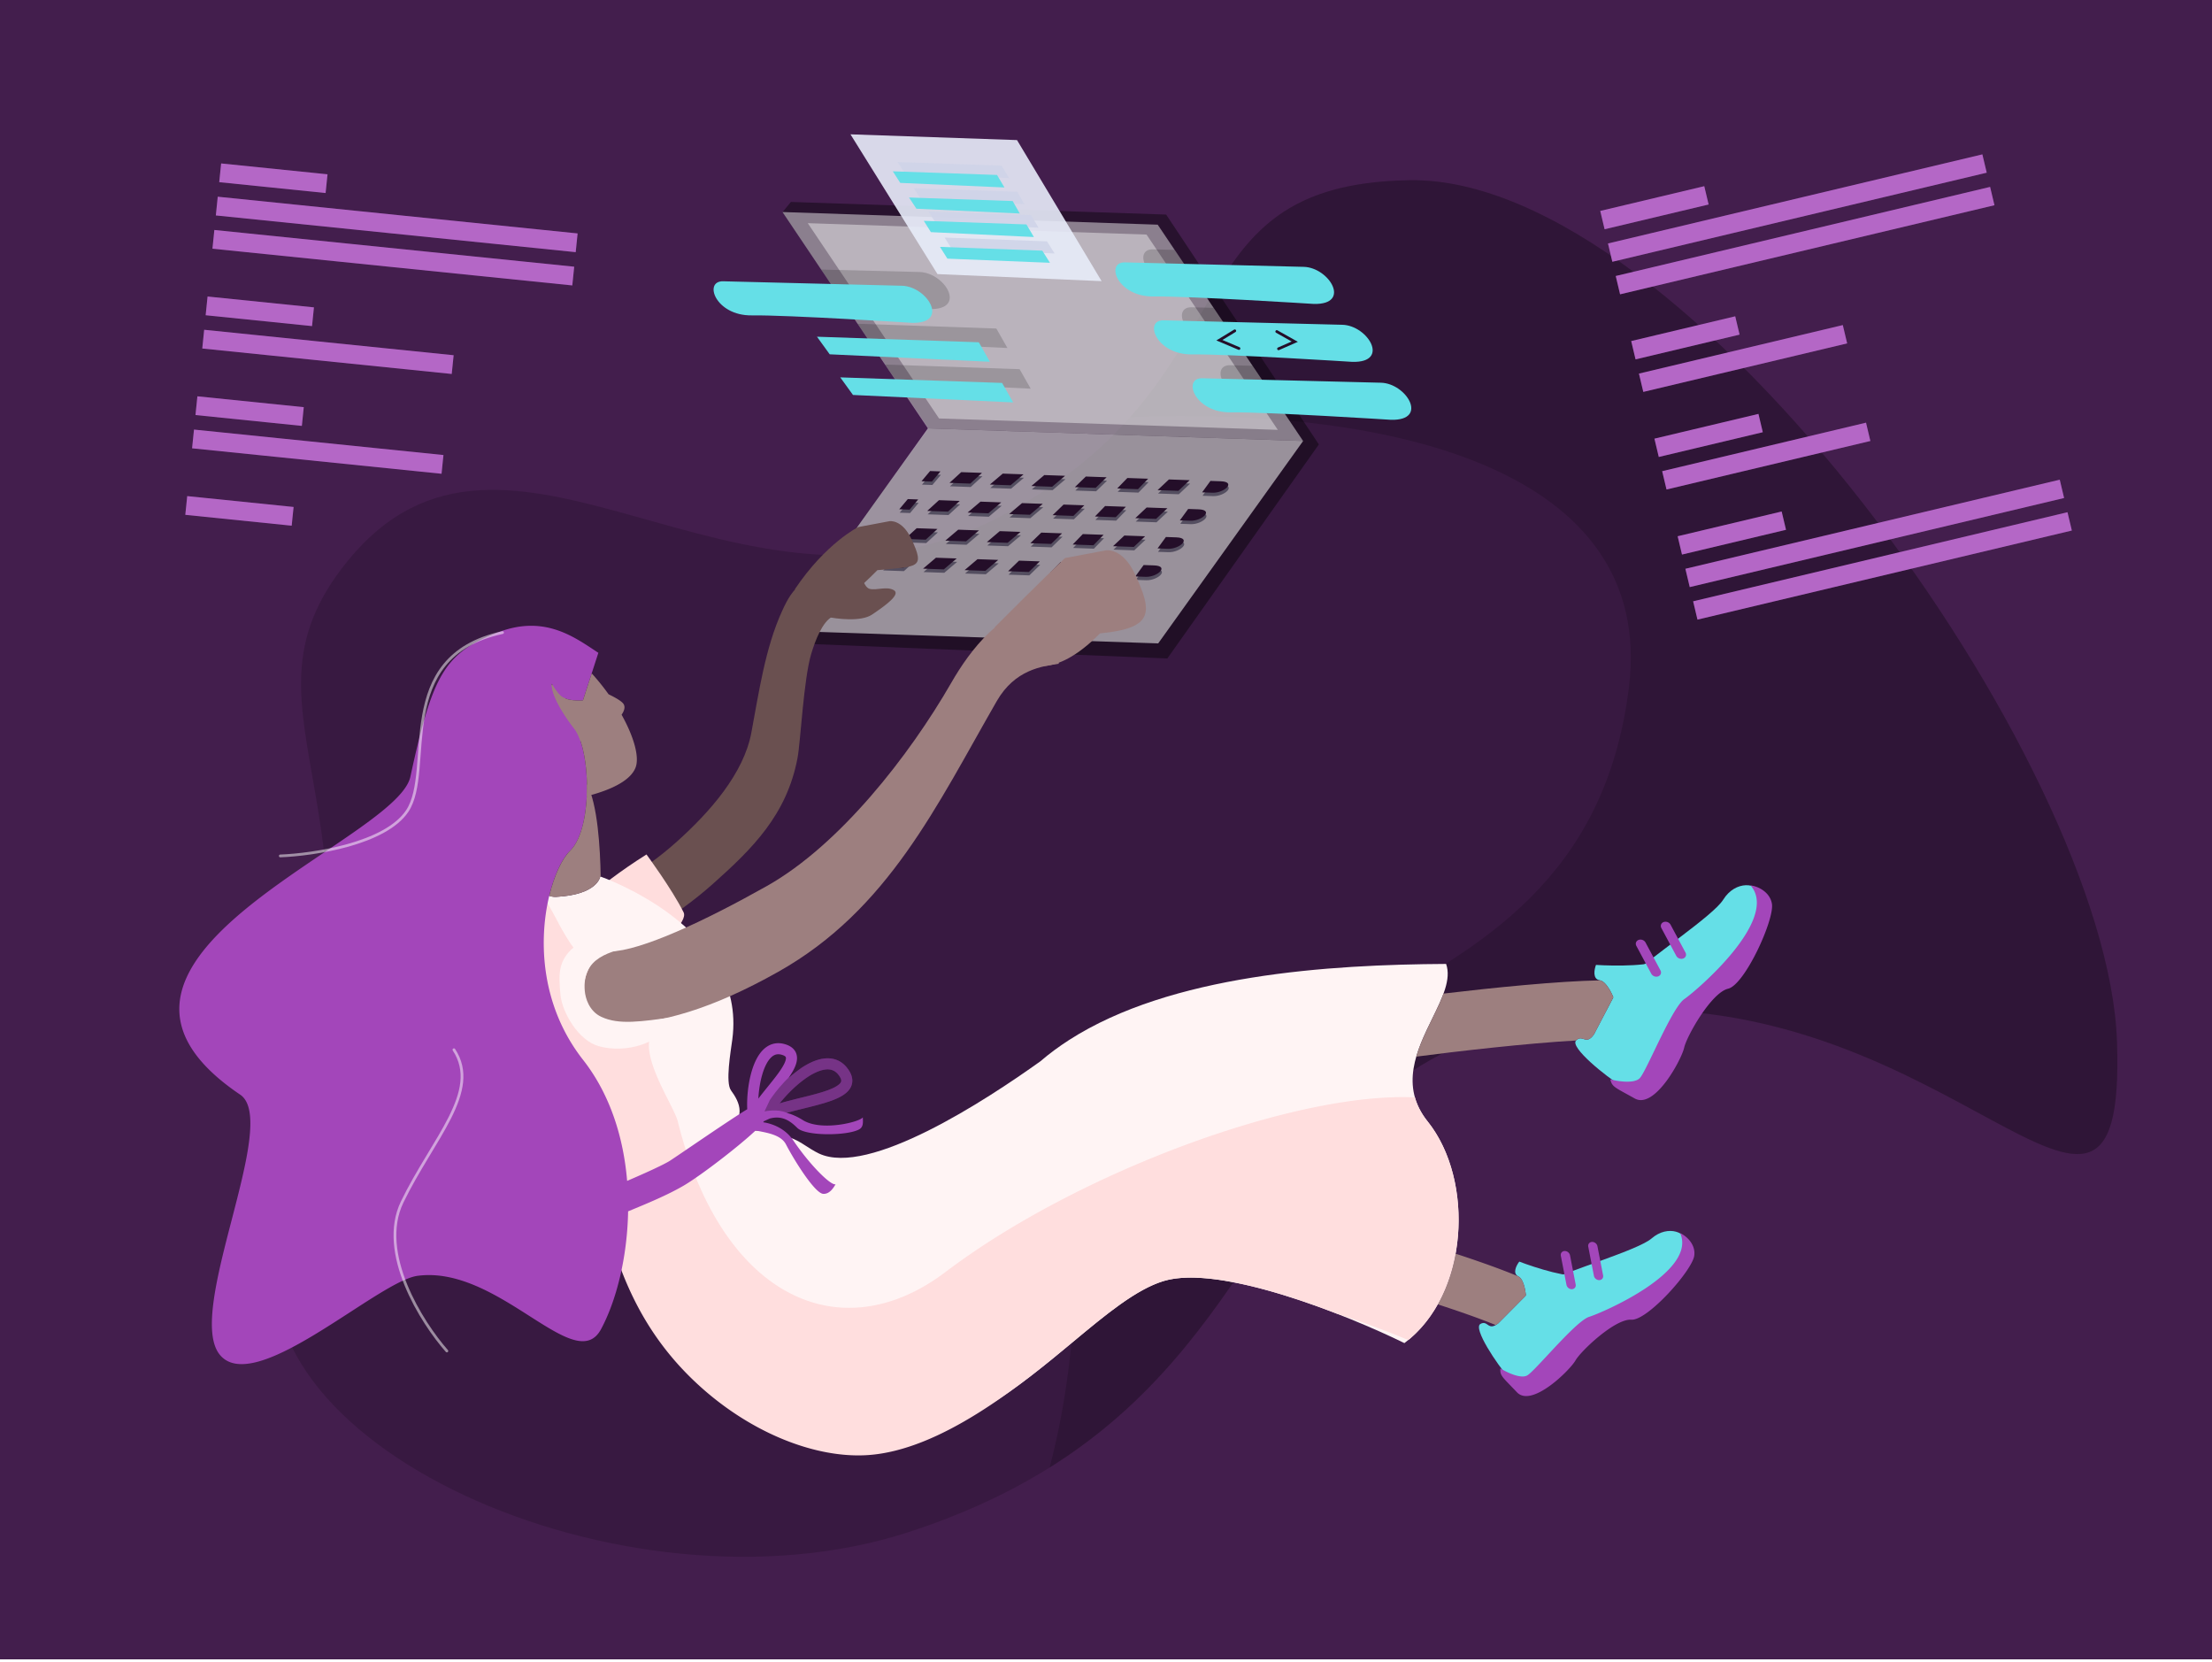 <svg xmlns="http://www.w3.org/2000/svg" width="800" height="601" fill="none" viewBox="0 0 800 601">
  <rect x="0" y="0" width="800" height="601" fill="#808080" stroke="none"/>
  <g class="woman_coding">
    <path fill="#fff" d="M0 1h800v600H0z"/>
    <path fill="#431E4D" d="M0 0h800v600H0z" class="Primary"/>
    <path fill="#000" fill-opacity=".16" d="M572.638 366.402c131.478-15.174 196.678 114.119 192.992 9.973-3.562-100.659-155.176-312.809-255.885-311.216-88.986 1.407-54.612 73.482-149.151 122.165-94.539 48.684-177.091-55.769-235.001 15.689-46.475 57.349 23.94 87.515-23.737 243.445-22.72 74.308 123.342 141.067 226.623 107.589 147.889-47.939 112.681-172.471 244.159-187.645z" class="Vector 18"/>
    <path fill="#000" fill-opacity=".16" fill-rule="evenodd" d="M379.598 530.668c37.412-23.396 57.463-53.362 76.202-81.368 26.477-39.569 50.335-75.223 116.838-82.898 62.994-7.27 110.773 18.623 143.051 36.115 35.091 19.017 51.861 28.105 49.941-26.142-3.563-100.659-155.177-312.809-255.886-311.216-47.68.754-59.943 21.796-75.598 48.659-6.781 11.635-14.198 24.361-25.405 37.004 93.541-3.675 190.313 18.387 180.355 97.94-8.636 69-54.036 93.857-95.311 116.455-5.138 2.814-10.213 5.592-15.144 8.416-42.671 24.436-84.148 48.189-91.527 115.729-1.66 15.199-4.235 28.926-7.516 41.306z" class="Intersect" clip-rule="evenodd"/>
    <path fill="#000" fill-opacity=".41" fill-rule="evenodd" d="M286.044 73.017l-3.032 3.682 52.818 78.198-52.997 73.037 3.567 4.649 135.789 5.505 54.796-77.389-55.234-83.11-135.57-4.564-.137-.008z" class="Union" clip-rule="evenodd"/>
    <path fill="#fff" fill-opacity=".54" d="M283.17 228.072l52.411-73.183 135.708 4.568-52.412 73.184-135.707-4.569z" class="Rectangle 2"/>
    <path fill="#fff" fill-opacity=".46" d="M282.991 76.67l52.59 78.218 135.708 4.569-52.59-78.217-135.708-4.57z" class="Rectangle 2.5"/>
    <g class="Group">
      <path fill="#6A5050" fill-rule="evenodd" d="M244.524 304.57c12.508-11.148 24.46-25.038 27.196-39.56 2.725-14.465 4.984-30.714 11.232-44.291 2.018-4.385 3.45-6.752 7.076-10.143 4.047-3.786 10.398-3.574 14.184.473 6.874 7.349.009 5.209-3.045 11.845-3.744 1.834-6.333 8.774-7.736 13.393-2.804 9.227-3.873 31.837-4.991 37.767-3.878 20.586-16.331 32.816-30.56 45.5-14.213 12.668-30.614 21.815-42.554 25.059-5.349 1.452-10.863-1.706-12.316-7.054-1.453-5.349 1.705-10.863 7.054-12.316 8.215-2.232 21.936-9.509 34.46-20.673z" class="Vector 7.1 (Stroke)" clip-rule="evenodd"/>
    </g>
    <path fill="#FDD" fill-rule="evenodd" d="M236 344.064c-12.781 10.164-32.133-11.524-32.133-11.524s10.998-11.705 29.949-23.577c0 0 9.281 12.612 13.416 20.928 1.662 3.341-7.746 11.4-11.232 14.173z" class="Vector 6 (Stroke).1" clip-rule="evenodd"/>
    <path fill="#fff" fill-opacity=".41" d="M292.141 80.694l47.479 70.615 122.518 4.125-47.479-70.615-122.518-4.125z" class="Rectangle 2.11"/>
    <path fill="#373248" fill-opacity=".7" fill-rule="evenodd" d="M337.203 175.371l-3.756-.132 3.092-3.682 3.756.132-3.092 3.682zm13.874.729l-7.511-.265 4.24-3.881 7.511.264-4.24 3.882zm14.596.603l-7.511-.264 4.666-3.956 7.511.265-4.666 3.955zm15.022.529l-7.511-.264 4.666-3.956 7.511.265-4.666 3.955zm15.733.406l-7.511-.265 3.955-3.832 7.511.265-3.955 3.832zm15.306.48l-7.511-.265 3.672-3.782 7.511.264-3.672 3.783zm14.596.603l-7.511-.265 4.098-3.856 7.511.264-4.098 3.857zm12.351.672l-3.756-.132 3.014-4.132 3.755.132c5.698.201 1.242 4.282-3.013 4.132z" class="Vector 21 (Stroke)" clip-rule="evenodd"/>
    <g class="Group 4">
      <path fill="#240E29" fill-rule="evenodd" d="M337.04 174.138l-3.756-.132 3.092-3.682 3.756.132-3.092 3.682zm13.874.729l-7.511-.265 4.24-3.881 7.511.265-4.24 3.881zm14.596.603l-7.511-.264 4.666-3.956 7.511.265-4.666 3.955zm15.022.53l-7.511-.265 4.666-3.956 7.511.265-4.666 3.956zm15.733.405l-7.511-.265 3.955-3.832 7.511.265-3.955 3.832zm15.306.48l-7.511-.265 3.671-3.782 7.512.264-3.672 3.783zm14.596.603l-7.511-.264 4.098-3.857 7.511.264-4.098 3.857zm12.351.672l-3.756-.132 3.014-4.132 3.755.132c5.698.201 1.242 4.282-3.013 4.132z" class="Vector 21 (Stroke)_2" clip-rule="evenodd"/>
    </g>
    <g class="Group 4.1">
      <path fill="#373248" fill-opacity=".7" fill-rule="evenodd" d="M329.148 185.51l-3.755-.132 3.092-3.682 3.755.132-3.092 3.682zm13.874.729l-7.511-.265 4.24-3.881 7.511.265-4.24 3.881zm14.596.603l-7.511-.264 4.666-3.956 7.511.265-4.666 3.955zm15.022.53l-7.511-.265 4.666-3.956 7.512.265-4.667 3.956zm15.733.405l-7.511-.264 3.956-3.832 7.511.264-3.956 3.832zm15.306.48l-7.511-.265 3.672-3.782 7.511.264-3.672 3.783zm14.596.603l-7.511-.264 4.098-3.857 7.511.265-4.098 3.856zm12.351.672l-3.755-.132 3.013-4.132 3.756.132c5.697.201 1.241 4.282-3.014 4.132z" class="Vector 21 (Stroke).1" clip-rule="evenodd"/>
      <path fill="#373248" fill-opacity=".7" fill-rule="evenodd" d="M321.095 195.648l-3.756-.132 3.092-3.682 3.755.133-3.091 3.681zm13.874.729l-7.512-.264 4.24-3.882 7.512.265-4.24 3.881zm14.595.604l-7.511-.265 4.667-3.956 7.511.265-4.667 3.956zm15.023.529l-7.512-.265 4.667-3.956 7.511.265-4.666 3.956zm15.732.405l-7.511-.264 3.956-3.832 7.511.264-3.956 3.832zm15.307.48l-7.511-.265 3.671-3.782 7.511.264-3.671 3.783zm14.596.603l-7.512-.264 4.098-3.857 7.511.265-4.097 3.856zm12.351.672l-3.756-.132 3.013-4.132 3.756.133c5.698.2 1.241 4.281-3.013 4.131z" class="Vector 21 (Stroke).1.1" clip-rule="evenodd"/>
      <path fill="#373248" fill-opacity=".7" fill-rule="evenodd" d="M313.04 205.786l-3.756-.132 3.092-3.682 3.756.133-3.092 3.681zm13.874.729l-7.511-.264 4.24-3.882 7.511.265-4.24 3.881zm14.596.604l-7.511-.265 4.666-3.956 7.511.265-4.666 3.956zm15.022.529l-7.511-.265 4.666-3.955 7.511.264-4.666 3.956zm15.733.405l-7.511-.264 3.955-3.832 7.511.264-3.955 3.832zm15.306.48l-7.511-.264 3.671-3.783 7.512.265-3.672 3.782zm14.596.604l-7.511-.265 4.098-3.857 7.511.265-4.098 3.857zm12.351.671l-3.756-.132 3.014-4.132 3.755.133c5.698.2 1.242 4.281-3.013 4.131z" class="Vector 21 (Stroke).1.1.1" clip-rule="evenodd"/>
      <path fill="#240E29" fill-rule="evenodd" d="M328.985 184.276l-3.755-.133 3.091-3.681 3.756.132-3.092 3.682zm13.874.729l-7.511-.265 4.24-3.881 7.511.264-4.24 3.882zm14.596.603l-7.511-.265 4.666-3.955 7.511.264-4.666 3.956zm15.022.529l-7.511-.264 4.666-3.956 7.511.265-4.666 3.955zm15.733.406l-7.511-.265 3.956-3.832 7.511.265-3.956 3.832zm15.306.479l-7.511-.264 3.672-3.783 7.511.265-3.672 3.782zm14.596.604l-7.511-.265 4.098-3.856 7.511.264-4.098 3.857zm12.351.672l-3.755-.133 3.013-4.131 3.756.132c5.697.201 1.241 4.281-3.014 4.132z" class="Vector 21 (Stroke).1_2" clip-rule="evenodd"/>
      <path fill="#240E29" fill-rule="evenodd" d="M320.93 194.414l-3.755-.133 3.092-3.681 3.755.132-3.092 3.682zm13.874.729l-7.511-.265 4.24-3.881 7.511.264-4.24 3.882zm14.596.603l-7.511-.265 4.667-3.955 7.511.264-4.667 3.956zm15.022.529l-7.511-.264 4.667-3.956 7.511.265-4.667 3.955zm15.733.406l-7.511-.265 3.956-3.832 7.511.265-3.956 3.832zm15.307.479l-7.511-.264 3.671-3.783 7.511.265-3.671 3.782zm14.595.604l-7.511-.265 4.098-3.856 7.511.264-4.098 3.857zm12.352.672l-3.756-.133 3.013-4.131 3.756.132c5.697.201 1.241 4.281-3.013 4.132z" class="Vector 21 (Stroke).1.1_2" clip-rule="evenodd"/>
      <path fill="#240E29" fill-rule="evenodd" d="M312.877 204.552l-3.756-.133 3.092-3.681 3.756.132-3.092 3.682zm13.874.729l-7.511-.265 4.24-3.881 7.511.264-4.24 3.882zm14.596.603l-7.511-.264 4.666-3.956 7.511.264-4.666 3.956zm15.022.529l-7.511-.264 4.666-3.956 7.511.265-4.666 3.955zm15.733.406l-7.512-.265 3.956-3.832 7.511.265-3.955 3.832zm15.306.48l-7.511-.265 3.671-3.783 7.511.265-3.671 3.783zm14.596.603l-7.511-.265 4.098-3.856 7.511.264-4.098 3.857zm12.351.672l-3.756-.133 3.014-4.131 3.755.132c5.698.201 1.242 4.282-3.013 4.132z" class="Vector 21 (Stroke).1.1.1_2" clip-rule="evenodd"/>
    </g>
    <path fill="#FFF4F4" fill-rule="evenodd" d="M207.99 392.323c12.055 39.994 20.472 67.917 56.255 104.26 1.049 1.066 2.194 1.879 3.426 2.457 15.179 13.932 33.657 23.504 52.744 22.245 26.337-1.738 48.41-20.09 67.423-35.896 12.124-10.081 23.005-19.127 32.952-22.168 20.436-6.249 66.605 12.349 87.135 22.429 23.352-17.462 25.435-58.848 8.422-80.113-10.279-12.847-3.902-25.884 1.666-37.267 3.648-7.458 6.949-14.206 4.989-19.725-42.459.233-99.507 3.853-136.309 27.481l.005-.008-.037.028c-3.683 2.367-7.164 4.935-10.406 7.719-19.729 14.112-62.107 41.807-80.077 33.327-1.726-.814-3.818-2.162-6.128-3.651-6.99-4.504-21.668-6.531-28.504-2.688 8.987-6.462 5.916-12.232 2.82-16.494-2.045-2.816-.132-13.825.482-18.409 5.455-40.701-47.758-58.927-47.758-58.927s-.832 6.611-15.991 7.382c-2.22.113-4.422-1.117-6.953-2.53-3.23-1.804-6.995-3.907-12.016-3.898 12.438 29.917 19.634 53.791 25.86 74.446z" class="Union_2" clip-rule="evenodd"/>
    <path fill="#9D7F7F" d="M410.465 207.578c-4.519-9.694-10.52-8.571-10.52-8.571l-14.808 2.786s-9.491 9.022-25.346 24.967c1.625 2.525 2.965 7.365 9.761 12.009 1.704 1.164 11.286 7.489 28.273-9.735 19.377-1.89 19.164-7.461 12.64-21.456z" class="Vector 8"/>
    <path fill="#6A5050" d="M329.67 194.997c-3.443-7.388-8.016-6.532-8.016-6.532l-11.284 2.123s-11.667 5.78-22.841 22.395c1.238 1.924 5.786 2.243 10.965 5.782 1.298.887 5.887.522 18.831-12.603 14.766-1.441 17.316-.501 12.345-11.165z" class="Vector 8.1"/>
    <path fill="#6A5050" d="M315.382 222.229c-3.979 2.686-12.859 1.588-16.802.703l.35-9.839 12.179-7.184c.289 2.143 1.387 6.549 3.466 7.03 2.599.6 6.07-1.044 8.678.45 2.607 1.495-2.897 5.483-7.871 8.84z" class="Vector 11"/>
    <path fill="#000" fill-opacity=".17" fill-rule="evenodd" d="M424.829 90.357l-7.855-.196c-7.278-.182-2.816 12.496 10.314 12.329 1.525-.019 3.476.002 5.736.055l-8.195-12.188zm14.087 20.953l-7.978-.2c-7.277-.181-2.816 12.496 10.314 12.33 1.553-.02 3.548.003 5.859.058l-8.195-12.188zm14.087 20.951l-8.101-.202c-7.277-.182-2.816 12.496 10.314 12.329 1.58-.02 3.618.004 5.982.061l-8.195-12.188z" class="Intersect_2" clip-rule="evenodd"/>
    <path fill="#000" fill-opacity=".17" fill-rule="evenodd" d="M324.421 138.289l48.343 2.247-4.006-7.043-48.686-1.673 4.349 6.469zm-9.932-14.772l49.856 2.318-4.006-7.043-50.186-1.724 4.336 6.449zm-9.088-13.516c15.375.779 30.746 1.761 30.746 1.761 13.792.344 5.602-13.179-3.624-13.41l-35.55-.887L305.401 110z" class="Intersect_3" clip-rule="evenodd"/>
    <path fill="#9D7F7F" d="M193.447 250.229c5.184-5.435 10.674-1.356 11.275 3.179.998 7.541 8.906 8.508 8.906 8.508-.309 2.05-2.35 6.538-8.037 8.085-5.686 1.547-9.973-1.798-11.406-3.664-2.406-3.104-5.922-10.672-.738-16.108z" class="Vector 17"/>
    <path fill="#65DFE7" d="M261.561 101.71l64.626 1.614c9.225.23 17.415 13.753 3.623 13.409 0 0-44.805-2.861-57.935-2.694-13.13.166-17.591-12.511-10.314-12.329z" class="Rectangle 2_2"/>
    <path fill="#65DFE7" d="M406.883 94.874l64.625 1.614c9.225.23 17.415 13.753 3.623 13.409 0 0-44.804-2.861-57.935-2.694-13.13.167-17.591-12.511-10.313-12.33z" class="Rectangle 2.8"/>
    <path fill="#65DFE7" d="M420.847 115.823l64.625 1.614c9.225.231 17.415 13.754 3.623 13.409 0 0-44.804-2.86-57.935-2.694-13.13.167-17.591-12.511-10.313-12.329z" class="Rectangle 2.9"/>
    <path fill="#65DFE7" d="M434.811 136.772l64.626 1.614c9.225.231 17.415 13.754 3.623 13.409 0 0-44.805-2.86-57.935-2.694-13.13.167-17.591-12.511-10.314-12.329z" class="Rectangle 2.10"/>
    <path fill="#65DFE7" d="M555.337 464.944l-13.447 13.544c-3.827 3.023-3.691-1.301-6.475.232-2.785 1.533 6.082 14.727 10.242 19.432 4.159 4.704 13.64-6.335 21.827-14.797 8.186-8.463 26.907-14.966 30.705-17.744 3.799-2.778 11.344-11.915 11.804-15.829.46-3.915-6.592-7.223-12.664-1.984-4.857 4.192-28.452 10.965-41.992 17.146z" class="Vector 10"/>
    <path fill="#65DFE7" d="M549.109 461.516c2.195 1.097 2.83 6.264 2.873 8.71l2.763 2.239 19.895-2.739c.979-3.559 1.886-10.292-2.319-8.751-4.204 1.541-16.984-2.554-22.848-4.794-1.036 1.322-2.56 4.239-.364 5.335z" class="Vector 22"/>
    <path fill="#9D7F7F" fill-rule="evenodd" d="M541.889 478.489l9.983-10.055c-.259-2.599-1.015-6.031-2.752-6.912-6.292-2.633-14.471-5.516-22.688-8.21-1.183 6.494-3.324 12.753-6.447 18.327 7.77 2.53 15.375 5.184 20.965 7.495a7.56 7.56 0 00.939-.645z" class="Subtract" clip-rule="evenodd"/>
    <path fill="#65DFE7" d="M295.473 121.752l58.529 2.01 4.006 7.044-57.935-2.693-4.6-6.361z" class="Rectangle 2.6"/>
    <path fill="#65DFE7" d="M303.891 136.453l58.529 2.011 4.006 7.043-57.935-2.693-4.6-6.361z" class="Rectangle 2.7"/>
    <path fill="#E8ECFA" d="M367.821 50.651l-60.237-2.079 31.468 50.537 59.363 2.546-30.594-51.004z" class="Vector 18_2" opacity=".9"/>
    <g class="Group 2.1">
      <path fill="#CFD4E8" fill-opacity=".91" d="M324.583 58.575l37.698 1.32 2.68 4.52-37.686-1.65-2.692-4.19z" class="Rectangle 2.11_2"/>
      <path fill="#CFD4E8" fill-opacity=".91" d="M330.449 68.048l37.483 1.275 2.572 4.51-37.379-1.733-2.676-4.052z" class="Rectangle 2.12"/>
      <path fill="#CFD4E8" fill-opacity=".91" d="M335.793 76.487l37.119 1.295 2.702 4.556-37.252-1.77-2.569-4.08z" class="Rectangle 2.13"/>
      <path fill="#CFD4E8" fill-opacity=".91" d="M341.646 85.899l37.011 1.372 2.762 4.38-37.096-1.499-2.677-4.253z" class="Rectangle 2.14"/>
    </g>
    <g class="Group 2">
      <path fill="#65DFE7" d="M322.895 61.944l37.697 1.32 2.68 4.52-37.685-1.65-2.692-4.19z" class="Rectangle 2.11_3"/>
      <path fill="#65DFE7" d="M328.761 71.417l37.482 1.275 2.572 4.51-37.379-1.733-2.675-4.052z" class="Rectangle 2.12_2"/>
      <path fill="#65DFE7" d="M334.104 79.856l37.119 1.295 2.702 4.556-37.251-1.77-2.57-4.08z" class="Rectangle 2.13_2"/>
      <path fill="#65DFE7" d="M339.958 89.268l37.01 1.372 2.763 4.381-37.097-1.5-2.676-4.253z" class="Rectangle 2.14_2"/>
    </g>
    <path fill="#65DFE7" d="M585.924 355.963l-9.407 17.995c-2.939 4.276-4.161-.162-6.508 2.272-2.348 2.434 10.814 13.054 16.521 16.528 5.708 3.473 11.871-10.728 17.53-21.904 5.658-11.176 23.858-25.39 26.845-29.408 2.986-4.018 6.562-13.961 5.798-18.084-.764-4.123-8.971-5.267-13.494 1.967-3.618 5.788-25.468 20.093-37.285 30.634z" class="Vector 10_2"/>
    <path fill="#65DFE7" d="M578.515 354.439c2.576.423 4.847 5.475 5.66 7.948l3.513 1.406 19.358-9.041c-.125-3.926-1.321-11.054-5.109-8.165-3.788 2.889-18.064 2.747-24.729 2.314-.637 1.67-1.268 5.114 1.307 5.538z" class="Vector 22_2"/>
    <path fill="#9D7F7F" fill-rule="evenodd" d="M583.5 360.6c-1.045-2.475-2.807-5.595-4.768-6.116-15.313.273-39.07 2.69-56.661 4.782-1.047 2.85-2.521 5.865-4.058 9.006-2.146 4.388-4.413 9.021-5.799 13.795 14.22-1.871 40.071-4.854 57.793-5.835l.002-.002c1.029-1.067 1.842-.813 2.678-.552 1.071.335 2.18.681 3.83-1.72L583.5 360.6z" class="Subtract_2" clip-rule="evenodd"/>
    <path fill="#FFDEDE" fill-rule="evenodd" d="M214.142 418.809c-1.848-9.217-3.638-18.145-6.152-26.486-6.015-19.953-12.935-42.91-24.61-71.417 2.832-.461 5.135-.886 6.642-1.26 1.488.657 2.848 1.416 4.124 2.129l.006.003c3.059 3.036 4.933 6.561 7.054 10.552 1.861 3.5 3.911 7.357 7.118 11.557 10.5 13.757 13.981 16.004 17.086 18.008 2.582 1.667 4.902 3.165 10.783 10.974-4.272 5.561 1.475 16.971 5.576 25.113 1.598 3.174 2.947 5.851 3.354 7.491 15.798 63.569 58.778 83.268 96.819 54.479 47.808-36.18 126.672-65.195 169.782-63.147.822 2.906 2.296 5.824 4.622 8.732 16.663 20.827 15.009 60.953-7.004 79.003a347.959 347.959 0 00-17.419-6.701 288.462 288.462 0 00-8.577-2.88c-21.799-8.445-48.374-16.075-62.556-11.738-9.948 3.041-20.828 12.087-32.953 22.168-19.012 15.806-47.672 39.019-74.009 40.757-19.087 1.26-43.139-8.227-62.572-26.619-25.831-24.447-31.72-53.816-37.114-80.718z" class="Intersect_4" clip-rule="evenodd"/>
    <path fill="#A346BA" fill-rule="evenodd" d="M716.951 55.82L581.548 88.034l1.575 6.621 135.403-32.214-1.575-6.62zM578.749 76.272l37.622-8.951 1.575 6.62-37.622 8.951-1.575-6.62zM216.406 236.048l-5.578 17.197s-5.513.503-7.989-1.595c-1.645-1.393-3.283-4.436-3.283-4.436-.253 3.532 3.368 10.076 8.144 16.261 5.972 7.732 6.741 36.163-1.541 44.177-8.283 8.013-18.406 46.101 4.711 75.575 9.886 12.606 14.643 28.27 15.937 43.769 6.962-2.988 13.501-5.985 15.615-7.369 1.218-.798 3.69-2.478 6.724-4.54l.001-.001.013-.009.002-.001c6.807-4.626 16.432-11.167 21.086-13.991-.192-4.003.295-9.361 1.665-13.906.858-2.848 2.132-5.616 4.009-7.515 1.984-2.008 4.645-3.021 7.813-2.142 1.42.394 2.663 1.043 3.502 2.099.877 1.104 1.109 2.393.978 3.625-.125 1.181-.584 2.366-1.158 3.479-.512.993-1.163 2.019-1.885 3.051a44.087 44.087 0 013.37-2.73c2.899-2.11 6.098-3.808 9.209-4.255 3.262-.467 6.42.462 8.735 3.499 1.054 1.384 1.727 2.839 1.761 4.354.035 1.575-.626 2.889-1.598 3.923-.937.997-2.198 1.78-3.549 2.425-1.367.654-2.945 1.222-4.613 1.739-2.421.749-5.179 1.431-7.917 2.108l-.001.001h-.001c-1.004.248-2.005.496-2.987.746-1.048.267-2.077.538-3.073.816 1.79.461 3.746 1.289 5.848 2.608 6.704 4.209 20.689.664 21.688-.994l.006.102c.095 1.905.172 3.435-1.349 4.266-4.3 2.349-19.312 2.457-22.328-.523-2.651-2.619-5.469-4.568-9.905-3.434-.267.113-.528.228-.781.345l-1.465.678a1.728 1.728 0 01-.06.124c-.036.068-.08.141-.13.219 3.649.576 8.03 2.38 10.898 6.611 6.137 9.056 13.683 16.44 15.272 15.799-.865 1.516-2.261 3.599-4.469 3.479-2.956-.159-10.241-11.668-13.483-17.888-1.694-3.248-6.166-4.099-9.991-4.828l-.025-.004-.05-.01-.019-.004-.04-.007-.296-.057-.266-.051-.147-.028-.146-.029c-6.095 5.748-19.799 16.284-25.922 19.88-5.882 3.455-13.411 6.559-20.028 9.288l-.157.065c-.29 16.758-4.29 32.387-9.784 42.597-4.712 8.755-14.03 2.812-25.884-4.748-11.685-7.452-25.834-16.475-40.461-14.539-5.155.682-14.204 6.539-24.269 13.055-17.937 11.612-39.103 25.315-47.221 15.544-6.412-7.716-.998-28.581 4.254-48.828 5.308-20.459 10.452-40.287 3.066-45.278-49.696-33.577-4.516-64.046 30.324-87.542 15.88-10.709 29.612-19.97 31.23-27.415 8.016-36.87 12.307-44.761 31.773-52.229 15.827-6.072 26.39.922 34.501 6.293l.002.001c.583.386 1.153.764 1.712 1.128zM276 395.02c-.583.733-1.167 1.478-1.734 2.227.154-2.865.62-6.072 1.477-8.914.779-2.587 1.814-4.633 3.024-5.858 1.104-1.117 2.31-1.539 3.898-1.099.958.266 1.316.578 1.44.734.086.108.178.282.132.714-.051.483-.269 1.164-.735 2.068-.458.888-1.098 1.885-1.883 2.981-1.148 1.603-2.515 3.295-3.95 5.071v.001l-.002.002h-.001c-.548.679-1.106 1.37-1.666 2.073zm10.593 2.69c-1.554.396-3.12.812-4.638 1.266 2.404-3.006 5.601-6.265 8.94-8.696 2.679-1.95 5.251-3.217 7.424-3.529 2.023-.29 3.664.23 4.985 1.964.764 1.002.936 1.653.944 2.019.007.305-.092.646-.514 1.094-.456.485-1.221 1.011-2.359 1.556-1.121.536-2.495 1.038-4.071 1.526-2.302.712-4.887 1.352-7.584 2.019l-.004.001h-.001c-1.027.254-2.071.512-3.122.78zM584.347 99.797l135.402-32.214 1.576 6.621-135.403 32.214-1.575-6.62zm43.22 14.575l-37.622 8.951 1.575 6.621 37.622-8.951-1.575-6.621zm-34.823 20.714l73.73-17.541 1.575 6.621-73.73 17.541-1.575-6.621zm43.22 14.575l-37.622 8.951 1.575 6.621 37.622-8.951-1.575-6.621zm-34.823 20.714l73.729-17.541 1.575 6.621-73.729 17.541-1.575-6.621zm43.22 14.575l-37.622 8.95 1.575 6.621 37.622-8.95-1.575-6.621zm-34.822 20.713l135.397-32.213 1.575 6.621-135.397 32.213-1.575-6.621zm138.195-20.45l-135.396 32.213 1.575 6.621 135.397-32.213-1.576-6.621zM79.979 59.1l38.472 3.925-.691 6.77-38.472-3.925.69-6.77zM208.9 84.407L78.751 71.128l-.69 6.771L208.21 91.178l.691-6.77zm-131.377-1.25l130.149 13.28-.691 6.77L76.834 89.928l.69-6.77zm36.019 27.983l-38.472-3.925-.691 6.771 38.472 3.925.691-6.771zm-39.699 8.104l90.222 9.205-.691 6.771-90.222-9.205.691-6.771zm36.019 27.983l-38.473-3.925-.69 6.771 38.472 3.925.691-6.771zm-39.7 8.104l90.221 9.205-.691 6.77-90.22-9.205.69-6.77zm36.019 27.983l-38.472-3.925-.69 6.77 38.472 3.926.69-6.771zm495.504 150.09c-.918.335-1.289 1.304-.827 2.166l5.396 10.069c.462.862 1.581 1.289 2.499.954.918-.334 1.289-1.303.827-2.165l-5.396-10.069c-.462-.862-1.581-1.289-2.499-.955zm-9.874 8.621c-.461-.862-.091-1.831.827-2.166.918-.334 2.037.093 2.499.955l5.396 10.069c.462.862.092 1.831-.827 2.166-.918.334-2.037-.093-2.499-.955l-5.396-10.069zm-16.053 107.044c-.917.045-1.519.812-1.344 1.714l2.047 10.542c.175.901 1.061 1.596 1.979 1.551.917-.045 1.519-.813 1.344-1.715l-2.047-10.541c-.175-.902-1.061-1.596-1.979-1.551zm-9.917 3.283c-.918.045-1.52.813-1.345 1.714l2.048 10.542c.175.902 1.061 1.596 1.978 1.551.918-.045 1.52-.813 1.344-1.714l-2.047-10.542c-.175-.901-1.061-1.596-1.978-1.551zm27.23-62.528c-1.967 2.108-7.936 1.189-10.674.466.556 2.355 1.288 2.757 5.836 5.253.852.468 1.839 1.009 2.984 1.651 7.25 4.066 16.945-14.143 17.879-18.343.934-4.201 9.807-19.904 15.887-21.34 6.081-1.436 16.815-25.025 15.859-30.705-.764-4.544-5.526-6.457-7.706-6.627 10.598 12.261-19.435 37.942-23.961 41.065-2.782 1.919-7.297 11.278-10.936 18.819l-.001.002c-2.282 4.729-4.219 8.743-5.167 9.759zm-40.726 107.512c-2.352 1.346-7.456-1.138-9.714-2.548-.155 2.27.391 2.834 3.78 6.339a322.86 322.86 0 012.221 2.312c5.381 5.665 19.145-7.991 21.151-11.503 2.006-3.512 14.338-15.147 20.196-14.747 5.859.401 22.053-17.797 22.773-23.163.576-4.293-3.168-7.334-5.078-8.093 6.109 13.955-27.995 28.669-32.927 30.215-3.031.95-9.687 8.099-15.05 13.86v.001c-3.364 3.612-6.219 6.679-7.352 7.327z" class="Union_3" clip-rule="evenodd"/>
    <path fill="#9D7F7F" fill-rule="evenodd" d="M213.996 243.479l-3.167 9.766s-5.513.503-7.989-1.595c-1.645-1.393-3.284-4.436-3.284-4.436-.253 3.532 3.368 10.076 8.145 16.261 3.253 4.213 4.962 14.568 4.505 24.418 6.857-1.736 15.527-4.94 17.639-10.315 1.501-3.822-.587-11.173-5.036-19.141.942-1.373 1.439-2.828.666-3.937-.676-.971-2.807-2.22-5.369-3.454a83.123 83.123 0 00-6.11-7.567z" class="Subtract_3" clip-rule="evenodd"/>
    <path fill="#9D7F7F" fill-rule="evenodd" d="M277.385 320.355c26.239-14.768 51.505-47.147 66.622-73.415 6.955-12.086 18.156-26.857 35.5-29.488l3.42 22.551c-6.074.921-15.86 2.086-22.45 13.538-21.678 37.669-39.161 75.423-78.986 97.838-23.977 13.494-42.468 18.736-58.949 19.061-6.297.124-11.503-4.881-11.627-11.178-.124-6.297 3.507-15.096 9.804-15.22 11.041-.217 34.111-10.992 56.666-23.687z" class="Vector 7 (Stroke)" clip-rule="evenodd"/>
    <path fill="#FFF4F4" fill-rule="evenodd" d="M217.464 367.674c6.445 3.003 14.248 1.707 26.219.123-4.116 9.807-17.634 13.218-27.269 10.455-7.176-2.058-13.16-12.096-13.736-18.76-.557-6.448-1.18-11.986 4.959-17.07 8.755-7.25 20.144-4.163 22.54-.53-9.618 2.15-19.739 4.201-18.682 16.433.222 2.571 1.558 7.293 5.969 9.349z" class="Vector 26 (Stroke)" clip-rule="evenodd"/>
    <path stroke="#fff" stroke-linecap="round" stroke-opacity=".5" d="M161.617 488.499c-9.093-10.297-25.057-35.481-16.177-53.85 11.1-22.96 28.642-39.986 18.727-55.075" class="Vector 28"/>
    <path stroke="#fff" stroke-linecap="round" stroke-opacity=".5" d="M101.375 309.494c12.005-.457 37.995-4.35 45.921-16.258 9.907-14.884-5.689-55.803 34.445-64.508" class="Vector 29"/>
    <path fill="#240E29" d="M446.831 120.05a.5.5 0 00-.521-.854l.521.854zm-5.818 2.962l-.261-.427-.832.507.898.38.195-.46zm6.854 3.442a.5.5 0 10.389-.92l-.389.92zm-1.557-7.258l-5.558 3.389.521.854 5.558-3.389-.521-.854zm-5.492 4.276l7.049 2.982.389-.92-7.048-2.983-.39.921z" class="Vector"/>
    <path fill="#240E29" d="M461.531 120.327a.5.5 0 11.489-.872l-.489.872zm6.74 3.211l.244-.436.874.491-.917.403-.201-.458zm-5.671 3.038a.5.5 0 01-.403-.915l.403.915zm-.58-7.121l6.495 3.647-.489.872-6.495-3.647.489-.872zm6.452 4.541l-5.872 2.58-.403-.915 5.872-2.58.403.915z" class="Vector_2"/>
    <g class="Group 7">
      <path fill="#fff" fill-opacity=".18" d="M578.75 76.272l37.622-8.95 1.575 6.62-37.622 8.951z" class="Rectangle 4"/>
      <path fill="#fff" fill-opacity=".18" d="M581.549 88.034L716.953 55.82l1.575 6.621-135.404 32.214z" class="Rectangle 4.1"/>
      <path fill="#fff" fill-opacity=".18" d="M584.348 99.797L719.75 67.583l1.575 6.621-135.403 32.214z" class="Rectangle 4.2"/>
      <path fill="#fff" fill-opacity=".18" d="M589.945 123.323l37.622-8.95 1.575 6.62-37.622 8.951z" class="Rectangle 4.4"/>
      <path fill="#fff" fill-opacity=".18" d="M592.745 135.086l73.73-17.541 1.575 6.62-73.73 17.542z" class="Rectangle 4.5"/>
      <path fill="#fff" fill-opacity=".18" d="M598.343 158.612l37.622-8.95 1.575 6.62-37.622 8.951z" class="Rectangle 4.7"/>
      <path fill="#fff" fill-opacity=".18" d="M601.142 170.375l73.73-17.541 1.574 6.621-73.729 17.541z" class="Rectangle 4.8"/>
      <path fill="#fff" fill-opacity=".18" d="M606.74 193.9l37.622-8.95 1.575 6.62-37.622 8.951z" class="Rectangle 4.10"/>
      <path fill="#fff" fill-opacity=".18" d="M609.54 205.663l135.397-32.213 1.575 6.622-135.397 32.212z" class="Rectangle 4.11"/>
      <path fill="#fff" fill-opacity=".18" d="M612.339 217.426l135.396-32.212 1.575 6.62-135.396 32.213z" class="Rectangle 4.12"/>
    </g>
    <g class="Group 7.1">
      <path fill="#fff" fill-opacity=".18" d="M79.978 59.1l38.472 3.925-.69 6.771-38.473-3.925z" class="Rectangle 4_2"/>
      <path fill="#fff" fill-opacity=".18" d="M78.75 71.129L208.9 84.408l-.69 6.77L78.06 77.9z" class="Rectangle 4.1_2"/>
      <path fill="#fff" fill-opacity=".18" d="M77.524 83.157l130.15 13.279-.691 6.77-130.15-13.278z" class="Rectangle 4.2_2"/>
      <path fill="#fff" fill-opacity=".18" d="M75.071 107.215l38.472 3.925-.69 6.771-38.473-3.925z" class="Rectangle 4.4_2"/>
      <path fill="#fff" fill-opacity=".18" d="M73.844 119.244l90.222 9.205-.691 6.771-90.222-9.205z" class="Rectangle 4.5_2"/>
      <path fill="#fff" fill-opacity=".18" d="M71.391 143.302l38.472 3.925-.69 6.771-38.473-3.925z" class="Rectangle 4.7_2"/>
      <path fill="#fff" fill-opacity=".18" d="M70.164 155.331l90.22 9.205-.691 6.77-90.22-9.204z" class="Rectangle 4.8_2"/>
      <path fill="#fff" fill-opacity=".18" d="M67.71 179.389l38.472 3.925-.69 6.771-38.473-3.925z" class="Rectangle 4.10_2"/>
    </g>
    <path fill="#9D7F7F" fill-rule="evenodd" d="M198.637 323.942c.829.264 1.644.404 2.462.363 15.159-.771 15.991-7.382 15.991-7.382l.155.054c-.168-10.226-1.086-26.187-4.977-33.504.172 9.703-1.666 19.879-6.109 24.178-2.725 2.636-5.648 8.525-7.522 16.291z" class="Subtract_4" clip-rule="evenodd"/>
    <path fill="#000" fill-opacity=".28" fill-rule="evenodd" d="M281.955 398.974c2.321-.692 4.773-1.306 7.148-1.894l.526-.13c3.306-.818 6.429-1.59 9.019-2.479 2.833-.971 4.545-1.933 5.258-2.844.289-.368.365-.666.338-.982-.032-.377-.234-1.006-.939-1.932-1.211-1.589-2.667-2.133-4.39-2.026-1.857.116-4.088 1.01-6.501 2.552-3.832 2.451-7.661 6.237-10.459 9.735zm16.712-16.279c2.964-.184 5.744.871 7.819 3.594.978 1.283 1.625 2.623 1.744 4.019.123 1.456-.351 2.734-1.175 3.786-1.512 1.931-4.283 3.191-7.109 4.161-2.764.948-6.048 1.76-9.289 2.561-.198.049-5.952 1.509-6.149 1.558-3.336-1.558-8.011-.493-8.011-.493l1.892-4.058s5.584-8.584 11.871-11.954c2.672-1.709 5.578-2.998 8.407-3.174z" class="Vector 25.1 (Stroke)" clip-rule="evenodd"/>
  </g>
</svg>
